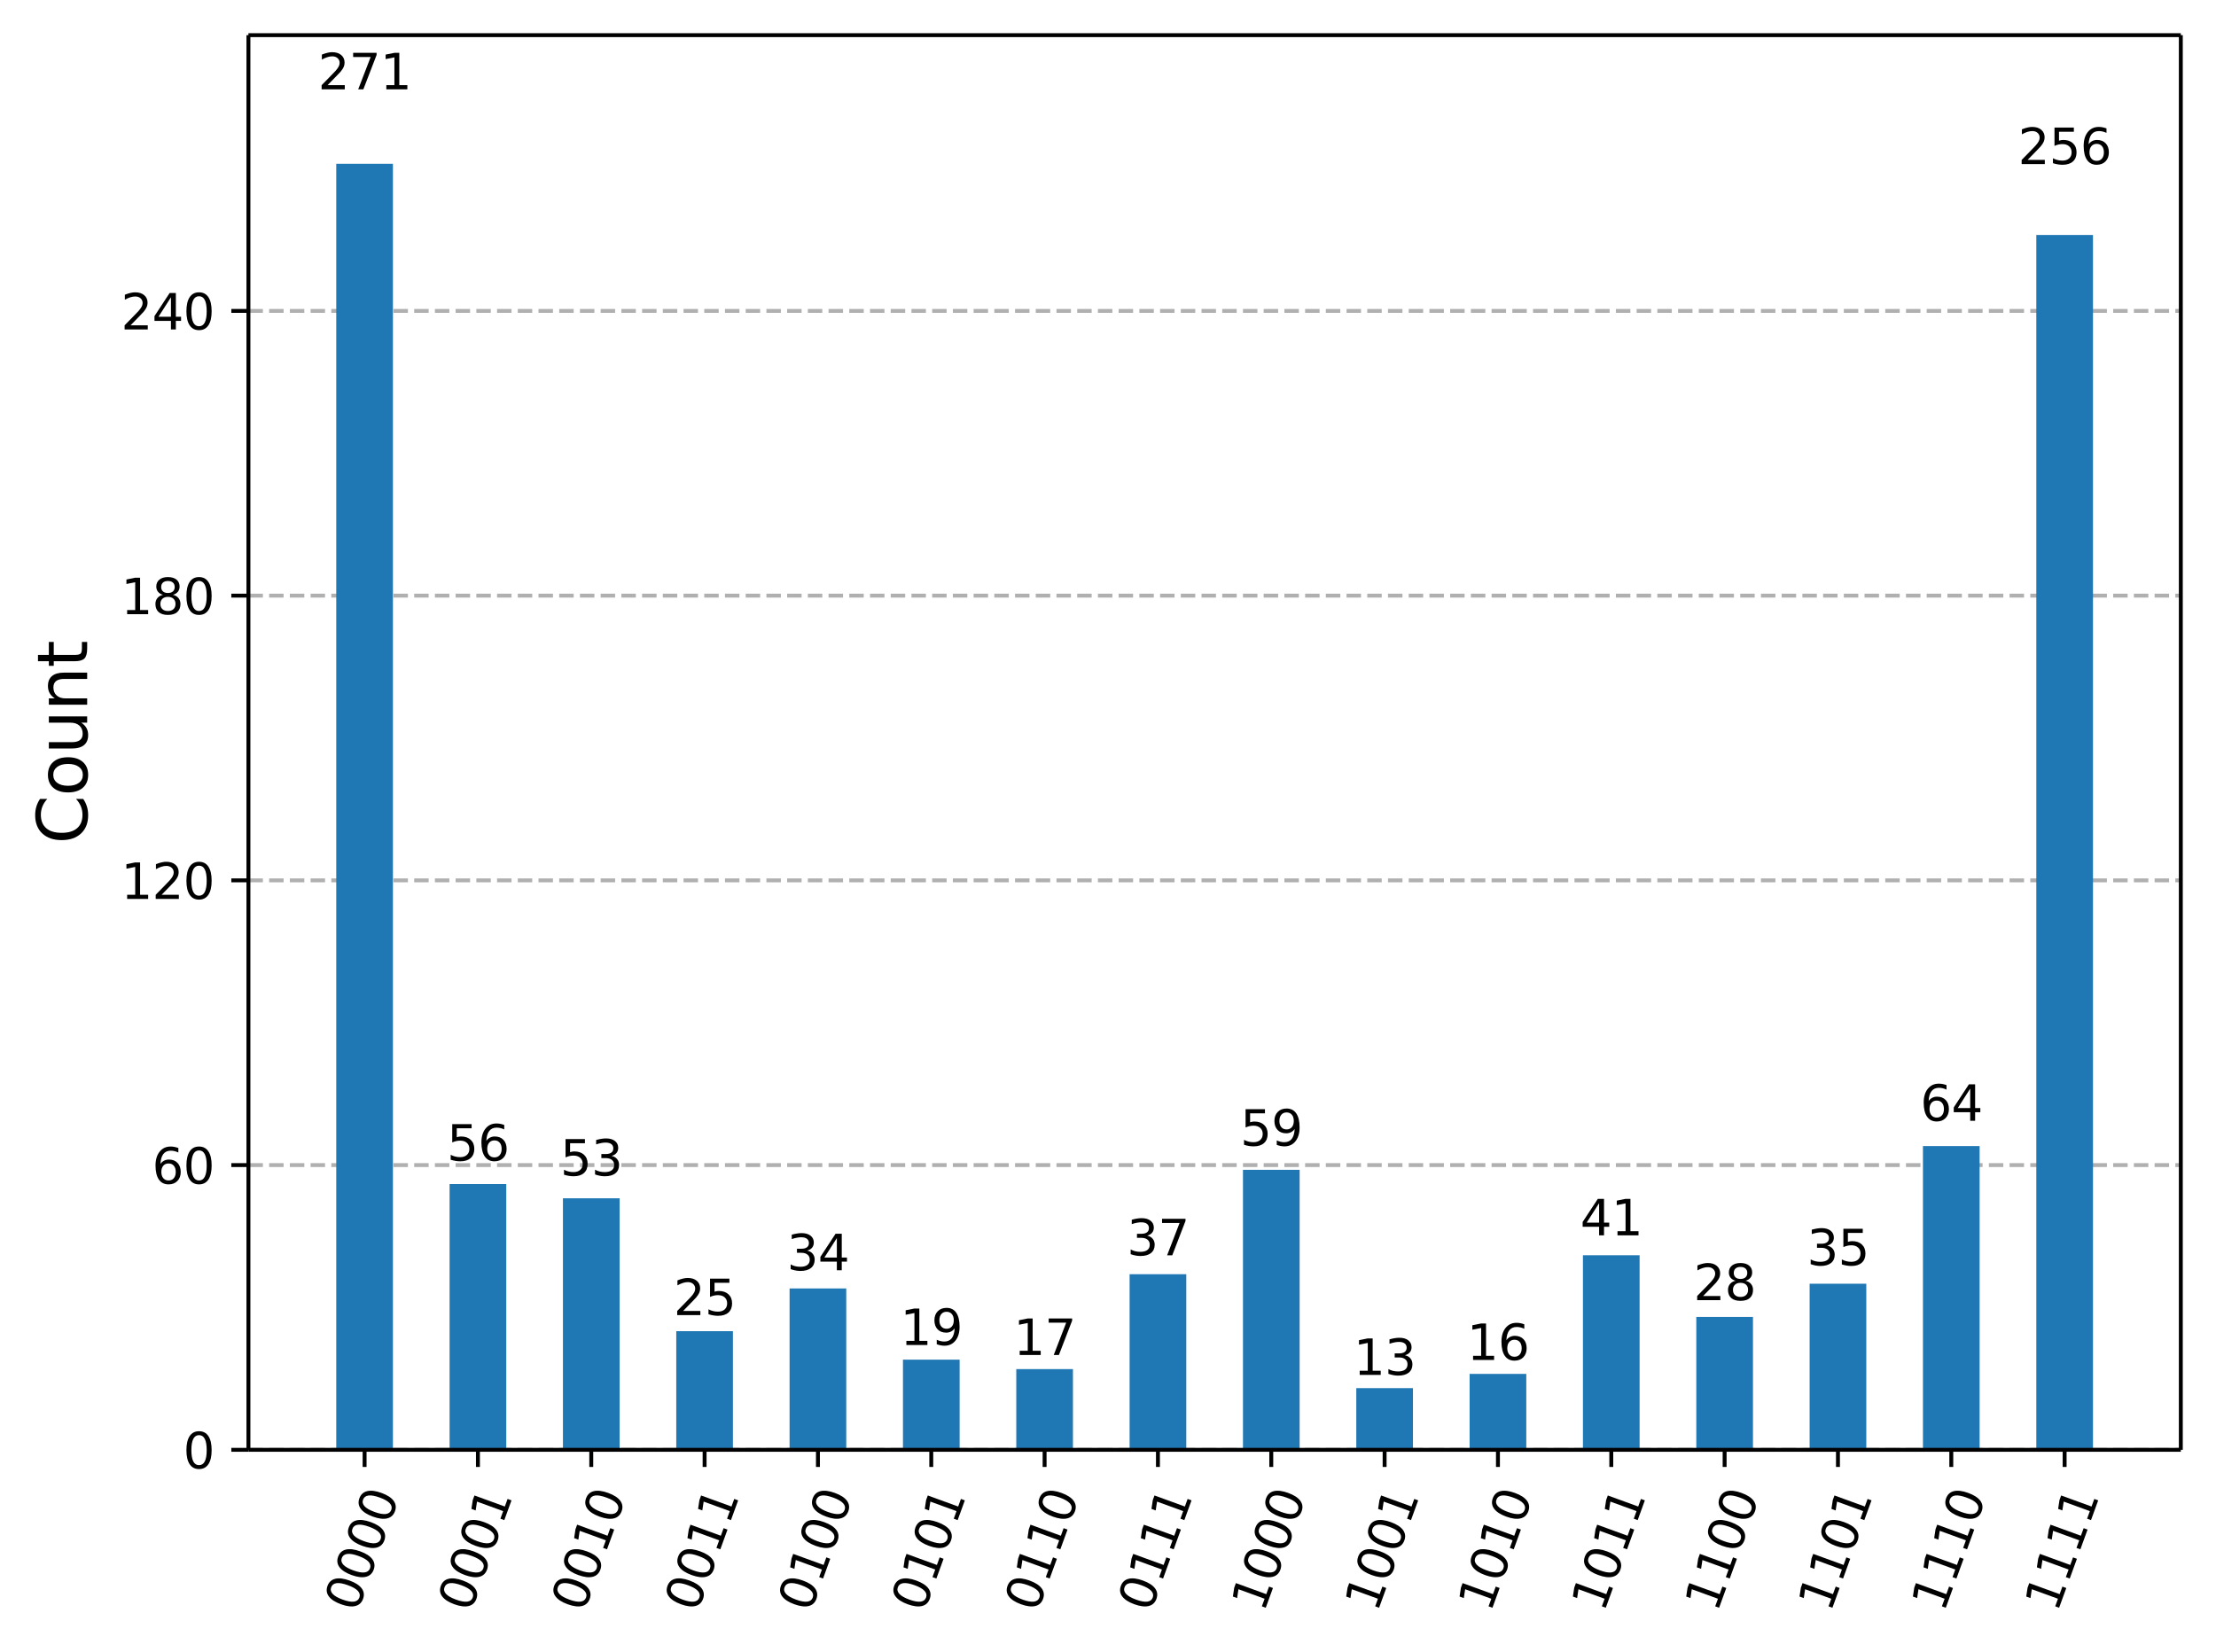 <?xml version="1.0" encoding="UTF-8"?><!DOCTYPE svg  PUBLIC '-//W3C//DTD SVG 1.1//EN'  'http://www.w3.org/Graphics/SVG/1.1/DTD/svg11.dtd'><svg width="453.48pt" height="338.16pt" version="1.1" viewBox="0 0 453.48 338.16" xmlns="http://www.w3.org/2000/svg" xmlns:xlink="http://www.w3.org/1999/xlink"><defs><style type="text/css">*{stroke-linejoin: round; stroke-linecap: butt}</style></defs><path d="m0 338.16h453.48v-338.16h-453.48z" fill="#ffffff"/><path d="m50.837 296.73h395.44v-289.53h-395.44z" fill="#ffffff"/><defs><path id="33429957df4" d="m0 0v3.5" stroke="#000000" stroke-width=".8"/></defs><use x="74.61" y="296.734" stroke="#000000" stroke-width=".8" xlink:href="#33429957df4"/><g transform="translate(73.045 330.25) rotate(-70) scale(.1 -.1)"><defs><path id="DejaVuSans-30" transform="scale(.016)" d="m2034 4250q-487 0-733-480-245-479-245-1442 0-959 245-1439 246-480 733-480 491 0 736 480 246 480 246 1439 0 963-246 1442-245 480-736 480zm0 500q785 0 1199-621 414-620 414-1801 0-1178-414-1799-414-620-1199-620-784 0-1198 620-414 621-414 1799 0 1181 414 1801 414 621 1198 621z"/></defs><use xlink:href="#DejaVuSans-30"/><use transform="translate(63.623)" xlink:href="#DejaVuSans-30"/><use transform="translate(127.25)" xlink:href="#DejaVuSans-30"/><use transform="translate(190.87)" xlink:href="#DejaVuSans-30"/></g><use x="97.803" y="296.734" stroke="#000000" stroke-width=".8" xlink:href="#33429957df4"/><g transform="translate(96.238 330.25) rotate(-70) scale(.1 -.1)"><defs><path id="DejaVuSans-31" transform="scale(.016)" d="m794 531h1031v3560l-1122-225v575l1116 225h631v-4135h1031v-531h-2687v531z"/></defs><use xlink:href="#DejaVuSans-30"/><use transform="translate(63.623)" xlink:href="#DejaVuSans-30"/><use transform="translate(127.25)" xlink:href="#DejaVuSans-30"/><use transform="translate(190.87)" xlink:href="#DejaVuSans-31"/></g><use x="120.996" y="296.734" stroke="#000000" stroke-width=".8" xlink:href="#33429957df4"/><g transform="translate(119.43 330.25) rotate(-70) scale(.1 -.1)"><use xlink:href="#DejaVuSans-30"/><use transform="translate(63.623)" xlink:href="#DejaVuSans-30"/><use transform="translate(127.25)" xlink:href="#DejaVuSans-31"/><use transform="translate(190.87)" xlink:href="#DejaVuSans-30"/></g><use x="144.189" y="296.734" stroke="#000000" stroke-width=".8" xlink:href="#33429957df4"/><g transform="translate(142.62 330.25) rotate(-70) scale(.1 -.1)"><use xlink:href="#DejaVuSans-30"/><use transform="translate(63.623)" xlink:href="#DejaVuSans-30"/><use transform="translate(127.25)" xlink:href="#DejaVuSans-31"/><use transform="translate(190.87)" xlink:href="#DejaVuSans-31"/></g><use x="167.382" y="296.734" stroke="#000000" stroke-width=".8" xlink:href="#33429957df4"/><g transform="translate(165.82 330.25) rotate(-70) scale(.1 -.1)"><use xlink:href="#DejaVuSans-30"/><use transform="translate(63.623)" xlink:href="#DejaVuSans-31"/><use transform="translate(127.25)" xlink:href="#DejaVuSans-30"/><use transform="translate(190.87)" xlink:href="#DejaVuSans-30"/></g><use x="190.574" y="296.734" stroke="#000000" stroke-width=".8" xlink:href="#33429957df4"/><g transform="translate(189.01 330.25) rotate(-70) scale(.1 -.1)"><use xlink:href="#DejaVuSans-30"/><use transform="translate(63.623)" xlink:href="#DejaVuSans-31"/><use transform="translate(127.25)" xlink:href="#DejaVuSans-30"/><use transform="translate(190.87)" xlink:href="#DejaVuSans-31"/></g><use x="213.767" y="296.734" stroke="#000000" stroke-width=".8" xlink:href="#33429957df4"/><g transform="translate(212.2 330.25) rotate(-70) scale(.1 -.1)"><use xlink:href="#DejaVuSans-30"/><use transform="translate(63.623)" xlink:href="#DejaVuSans-31"/><use transform="translate(127.25)" xlink:href="#DejaVuSans-31"/><use transform="translate(190.87)" xlink:href="#DejaVuSans-30"/></g><use x="236.96" y="296.734" stroke="#000000" stroke-width=".8" xlink:href="#33429957df4"/><g transform="translate(235.4 330.25) rotate(-70) scale(.1 -.1)"><use xlink:href="#DejaVuSans-30"/><use transform="translate(63.623)" xlink:href="#DejaVuSans-31"/><use transform="translate(127.25)" xlink:href="#DejaVuSans-31"/><use transform="translate(190.87)" xlink:href="#DejaVuSans-31"/></g><use x="260.153" y="296.734" stroke="#000000" stroke-width=".8" xlink:href="#33429957df4"/><g transform="translate(258.59 330.25) rotate(-70) scale(.1 -.1)"><use xlink:href="#DejaVuSans-31"/><use transform="translate(63.623)" xlink:href="#DejaVuSans-30"/><use transform="translate(127.25)" xlink:href="#DejaVuSans-30"/><use transform="translate(190.87)" xlink:href="#DejaVuSans-30"/></g><use x="283.346" y="296.734" stroke="#000000" stroke-width=".8" xlink:href="#33429957df4"/><g transform="translate(281.78 330.25) rotate(-70) scale(.1 -.1)"><use xlink:href="#DejaVuSans-31"/><use transform="translate(63.623)" xlink:href="#DejaVuSans-30"/><use transform="translate(127.25)" xlink:href="#DejaVuSans-30"/><use transform="translate(190.87)" xlink:href="#DejaVuSans-31"/></g><use x="306.539" y="296.734" stroke="#000000" stroke-width=".8" xlink:href="#33429957df4"/><g transform="translate(304.98 330.25) rotate(-70) scale(.1 -.1)"><use xlink:href="#DejaVuSans-31"/><use transform="translate(63.623)" xlink:href="#DejaVuSans-30"/><use transform="translate(127.25)" xlink:href="#DejaVuSans-31"/><use transform="translate(190.87)" xlink:href="#DejaVuSans-30"/></g><use x="329.732" y="296.734" stroke="#000000" stroke-width=".8" xlink:href="#33429957df4"/><g transform="translate(328.17 330.25) rotate(-70) scale(.1 -.1)"><use xlink:href="#DejaVuSans-31"/><use transform="translate(63.623)" xlink:href="#DejaVuSans-30"/><use transform="translate(127.25)" xlink:href="#DejaVuSans-31"/><use transform="translate(190.87)" xlink:href="#DejaVuSans-31"/></g><use x="352.925" y="296.734" stroke="#000000" stroke-width=".8" xlink:href="#33429957df4"/><g transform="translate(351.36 330.25) rotate(-70) scale(.1 -.1)"><use xlink:href="#DejaVuSans-31"/><use transform="translate(63.623)" xlink:href="#DejaVuSans-31"/><use transform="translate(127.25)" xlink:href="#DejaVuSans-30"/><use transform="translate(190.87)" xlink:href="#DejaVuSans-30"/></g><use x="376.118" y="296.734" stroke="#000000" stroke-width=".8" xlink:href="#33429957df4"/><g transform="translate(374.55 330.25) rotate(-70) scale(.1 -.1)"><use xlink:href="#DejaVuSans-31"/><use transform="translate(63.623)" xlink:href="#DejaVuSans-31"/><use transform="translate(127.25)" xlink:href="#DejaVuSans-30"/><use transform="translate(190.87)" xlink:href="#DejaVuSans-31"/></g><use x="399.311" y="296.734" stroke="#000000" stroke-width=".8" xlink:href="#33429957df4"/><g transform="translate(397.75 330.25) rotate(-70) scale(.1 -.1)"><use xlink:href="#DejaVuSans-31"/><use transform="translate(63.623)" xlink:href="#DejaVuSans-31"/><use transform="translate(127.25)" xlink:href="#DejaVuSans-31"/><use transform="translate(190.87)" xlink:href="#DejaVuSans-30"/></g><use x="422.504" y="296.734" stroke="#000000" stroke-width=".8" xlink:href="#33429957df4"/><g transform="translate(420.94 330.25) rotate(-70) scale(.1 -.1)"><use xlink:href="#DejaVuSans-31"/><use transform="translate(63.623)" xlink:href="#DejaVuSans-31"/><use transform="translate(127.25)" xlink:href="#DejaVuSans-31"/><use transform="translate(190.87)" xlink:href="#DejaVuSans-31"/></g><path d="m50.837 296.73h395.44" clip-path="url(#23631a8903b)" fill="none" stroke="#b0b0b0" stroke-dasharray="2.96,1.28" stroke-width=".8"/><defs><path id="eec7f68b4e8" d="m0 0h-3.5" stroke="#000000" stroke-width=".8"/></defs><use x="50.837" y="296.734" stroke="#000000" stroke-width=".8" xlink:href="#eec7f68b4e8"/><g transform="translate(37.474 300.53) scale(.1 -.1)"><use xlink:href="#DejaVuSans-30"/></g><path d="m50.837 238.46h395.44" clip-path="url(#23631a8903b)" fill="none" stroke="#b0b0b0" stroke-dasharray="2.96,1.28" stroke-width=".8"/><use x="50.837" y="238.458" stroke="#000000" stroke-width=".8" xlink:href="#eec7f68b4e8"/><g transform="translate(31.112 242.26) scale(.1 -.1)"><defs><path id="DejaVuSans-36" transform="scale(.016)" d="m2113 2584q-425 0-674-291-248-290-248-796 0-503 248-796 249-292 674-292t673 292q248 293 248 796 0 506-248 796-248 291-673 291zm1253 1979v-575q-238 112-480 171-242 60-480 60-625 0-955-422-329-422-376-1275 184 272 462 417 279 145 613 145 703 0 1111-427 408-426 408-1160 0-719-425-1154-425-434-1131-434-810 0-1238 620-428 621-428 1799 0 1106 525 1764t1409 658q238 0 480-47t505-140z"/></defs><use xlink:href="#DejaVuSans-36"/><use transform="translate(63.623)" xlink:href="#DejaVuSans-30"/></g><path d="m50.837 180.18h395.44" clip-path="url(#23631a8903b)" fill="none" stroke="#b0b0b0" stroke-dasharray="2.96,1.28" stroke-width=".8"/><use x="50.837" y="180.182" stroke="#000000" stroke-width=".8" xlink:href="#eec7f68b4e8"/><g transform="translate(24.749 183.98) scale(.1 -.1)"><defs><path id="DejaVuSans-32" transform="scale(.016)" d="m1228 531h2203v-531h-2962v531q359 372 979 998 621 627 780 809 303 340 423 576 121 236 121 464 0 372-261 606-261 235-680 235-297 0-627-103-329-103-704-313v638q381 153 712 231 332 78 607 78 725 0 1156-363 431-362 431-968 0-288-108-546-107-257-392-607-78-91-497-524-418-433-1181-1211z"/></defs><use xlink:href="#DejaVuSans-31"/><use transform="translate(63.623)" xlink:href="#DejaVuSans-32"/><use transform="translate(127.25)" xlink:href="#DejaVuSans-30"/></g><path d="m50.837 121.91h395.44" clip-path="url(#23631a8903b)" fill="none" stroke="#b0b0b0" stroke-dasharray="2.96,1.28" stroke-width=".8"/><use x="50.837" y="121.906" stroke="#000000" stroke-width=".8" xlink:href="#eec7f68b4e8"/><g transform="translate(24.749 125.71) scale(.1 -.1)"><defs><path id="DejaVuSans-38" transform="scale(.016)" d="m2034 2216q-450 0-708-241-257-241-257-662 0-422 257-663 258-241 708-241t709 242q260 243 260 662 0 421-258 662-257 241-711 241zm-631 268q-406 100-633 378-226 279-226 679 0 559 398 884 399 325 1092 325 697 0 1094-325t397-884q0-400-227-679-226-278-629-378 456-106 710-416 255-309 255-755 0-679-414-1042-414-362-1186-362-771 0-1186 362-414 363-414 1042 0 446 256 755 257 310 713 416zm-231 997q0-362 226-565 227-203 636-203 407 0 636 203 230 203 230 565 0 363-230 566-229 203-636 203-409 0-636-203-226-203-226-566z"/></defs><use xlink:href="#DejaVuSans-31"/><use transform="translate(63.623)" xlink:href="#DejaVuSans-38"/><use transform="translate(127.25)" xlink:href="#DejaVuSans-30"/></g><path d="m50.837 63.63h395.44" clip-path="url(#23631a8903b)" fill="none" stroke="#b0b0b0" stroke-dasharray="2.96,1.28" stroke-width=".8"/><use x="50.837" y="63.63" stroke="#000000" stroke-width=".8" xlink:href="#eec7f68b4e8"/><g transform="translate(24.749 67.43) scale(.1 -.1)"><defs><path id="DejaVuSans-34" transform="scale(.016)" d="m2419 4116-1594-2491h1594v2491zm-166 550h794v-3041h666v-525h-666v-1100h-628v1100h-2106v609l1940 2957z"/></defs><use xlink:href="#DejaVuSans-32"/><use transform="translate(63.623)" xlink:href="#DejaVuSans-34"/><use transform="translate(127.25)" xlink:href="#DejaVuSans-30"/></g><g transform="translate(17.838 172.75) rotate(-90) scale(.14 -.14)"><defs><path id="DejaVuSans-43" transform="scale(.016)" d="m4122 4306v-665q-319 297-680 443-361 147-767 147-800 0-1225-489t-425-1414q0-922 425-1411t1225-489q406 0 767 147t680 444v-660q-331-225-702-338-370-112-782-112-1060 0-1670 648-609 649-609 1771 0 1125 609 1773 610 649 1670 649 418 0 788-111 371-111 696-333z"/><path id="DejaVuSans-6f" transform="scale(.016)" d="m1959 3097q-462 0-731-361t-269-989 267-989q268-361 733-361 460 0 728 362 269 363 269 988 0 622-269 986-268 364-728 364zm0 487q750 0 1178-488 429-487 429-1349 0-859-429-1349-428-489-1178-489-753 0-1180 489-426 490-426 1349 0 862 426 1349 427 488 1180 488z"/><path id="DejaVuSans-75" transform="scale(.016)" d="m544 1381v2119h575v-2097q0-497 193-746 194-248 582-248 465 0 735 297 271 297 271 810v1984h575v-3500h-575v538q-209-319-486-474-276-155-642-155-603 0-916 375-312 375-312 1097zm1447 2203z"/><path id="DejaVuSans-6e" transform="scale(.016)" d="m3513 2113v-2113h-575v2094q0 497-194 743-194 247-581 247-466 0-735-297-269-296-269-809v-1978h-578v3500h578v-544q207 316 486 472 280 156 646 156 603 0 912-373 310-373 310-1098z"/><path id="DejaVuSans-74" transform="scale(.016)" d="m1172 4494v-994h1184v-447h-1184v-1900q0-428 117-550t477-122h590v-481h-590q-666 0-919 248-253 249-253 905v1900h-422v447h422v994h578z"/></defs><use xlink:href="#DejaVuSans-43"/><use transform="translate(69.824)" xlink:href="#DejaVuSans-6f"/><use transform="translate(131.01)" xlink:href="#DejaVuSans-75"/><use transform="translate(194.38)" xlink:href="#DejaVuSans-6e"/><use transform="translate(257.76)" xlink:href="#DejaVuSans-74"/></g><path d="m68.811 296.73h11.596v-263.21h-11.596z" clip-path="url(#23631a8903b)" fill="#1f77b4"/><path d="m92.004 296.73h11.596v-54.391h-11.596z" clip-path="url(#23631a8903b)" fill="#1f77b4"/><path d="m115.2 296.73h11.596v-51.477h-11.596z" clip-path="url(#23631a8903b)" fill="#1f77b4"/><path d="m138.39 296.73h11.596v-24.282h-11.596z" clip-path="url(#23631a8903b)" fill="#1f77b4"/><path d="m161.58 296.73h11.596v-33.023h-11.596z" clip-path="url(#23631a8903b)" fill="#1f77b4"/><path d="m184.78 296.73h11.596v-18.454h-11.596z" clip-path="url(#23631a8903b)" fill="#1f77b4"/><path d="m207.97 296.73h11.596v-16.511h-11.596z" clip-path="url(#23631a8903b)" fill="#1f77b4"/><path d="m231.16 296.73h11.596v-35.937h-11.596z" clip-path="url(#23631a8903b)" fill="#1f77b4"/><path d="m254.36 296.73h11.596v-57.305h-11.596z" clip-path="url(#23631a8903b)" fill="#1f77b4"/><path d="m277.55 296.73h11.596v-12.626h-11.596z" clip-path="url(#23631a8903b)" fill="#1f77b4"/><path d="m300.74 296.73h11.596v-15.54h-11.596z" clip-path="url(#23631a8903b)" fill="#1f77b4"/><path d="m323.93 296.73h11.596v-39.822h-11.596z" clip-path="url(#23631a8903b)" fill="#1f77b4"/><path d="m347.13 296.73h11.596v-27.195h-11.596z" clip-path="url(#23631a8903b)" fill="#1f77b4"/><path d="m370.32 296.73h11.596v-33.994h-11.596z" clip-path="url(#23631a8903b)" fill="#1f77b4"/><path d="m393.51 296.73h11.596v-62.161h-11.596z" clip-path="url(#23631a8903b)" fill="#1f77b4"/><path d="m416.71 296.73h11.596v-248.64h-11.596z" clip-path="url(#23631a8903b)" fill="#1f77b4"/><path d="m50.837 296.73v-289.53" fill="none" stroke="#000000" stroke-linecap="square" stroke-width=".8"/><path d="m446.28 296.73v-289.53" fill="none" stroke="#000000" stroke-linecap="square" stroke-width=".8"/><path d="m50.837 296.73h395.44" fill="none" stroke="#000000" stroke-linecap="square" stroke-width=".8"/><path d="m50.837 7.2h395.44" fill="none" stroke="#000000" stroke-linecap="square" stroke-width=".8"/><g transform="translate(65.066 18.281) scale(.1 -.1)"><defs><path id="DejaVuSans-37" transform="scale(.016)" d="m525 4666h3e3v-269l-1694-4397h-659l1594 4134h-2241v532z"/></defs><use xlink:href="#DejaVuSans-32"/><use transform="translate(63.623)" xlink:href="#DejaVuSans-37"/><use transform="translate(127.25)" xlink:href="#DejaVuSans-31"/></g><g transform="translate(91.44 237.54) scale(.1 -.1)"><defs><path id="DejaVuSans-35" transform="scale(.016)" d="m691 4666h2478v-532h-1900v-1143q137 47 274 70 138 23 276 23 781 0 1237-428 457-428 457-1159 0-753-469-1171-469-417-1322-417-294 0-599 50-304 50-629 150v635q281-153 581-228t634-75q541 0 856 284 316 284 316 772 0 487-316 771-315 285-856 285-253 0-505-56-251-56-513-175v2344z"/></defs><use xlink:href="#DejaVuSans-35"/><use transform="translate(63.623)" xlink:href="#DejaVuSans-36"/></g><g transform="translate(114.63 240.6) scale(.1 -.1)"><defs><path id="DejaVuSans-33" transform="scale(.016)" d="m2597 2516q453-97 707-404 255-306 255-756 0-690-475-1069-475-378-1350-378-293 0-604 58t-642 174v609q262-153 574-231 313-78 654-78 593 0 904 234t311 681q0 413-289 645-289 233-804 233h-544v519h569q465 0 712 186t247 536q0 359-255 551-254 193-729 193-260 0-557-57-297-56-653-174v562q360 100 674 150t592 50q719 0 1137-327 419-326 419-882 0-388-222-655t-631-370z"/></defs><use xlink:href="#DejaVuSans-35"/><use transform="translate(63.623)" xlink:href="#DejaVuSans-33"/></g><g transform="translate(137.83 269.16) scale(.1 -.1)"><use xlink:href="#DejaVuSans-32"/><use transform="translate(63.623)" xlink:href="#DejaVuSans-35"/></g><g transform="translate(161.02 259.98) scale(.1 -.1)"><use xlink:href="#DejaVuSans-33"/><use transform="translate(63.623)" xlink:href="#DejaVuSans-34"/></g><g transform="translate(184.21 275.28) scale(.1 -.1)"><defs><path id="DejaVuSans-39" transform="scale(.016)" d="m703 97v575q238-113 481-172 244-59 479-59 625 0 954 420 330 420 377 1277-181-269-460-413-278-144-615-144-700 0-1108 423-408 424-408 1159 0 718 425 1152 425 435 1131 435 810 0 1236-621 427-620 427-1801 0-1103-524-1761-523-658-1407-658-238 0-482 47-243 47-506 141zm1256 1978q425 0 673 290 249 291 249 798 0 503-249 795-248 292-673 292t-673-292-248-795q0-507 248-798 248-290 673-290z"/></defs><use xlink:href="#DejaVuSans-31"/><use transform="translate(63.623)" xlink:href="#DejaVuSans-39"/></g><g transform="translate(207.4 277.32) scale(.1 -.1)"><use xlink:href="#DejaVuSans-31"/><use transform="translate(63.623)" xlink:href="#DejaVuSans-37"/></g><g transform="translate(230.6 256.92) scale(.1 -.1)"><use xlink:href="#DejaVuSans-33"/><use transform="translate(63.623)" xlink:href="#DejaVuSans-37"/></g><g transform="translate(253.79 234.48) scale(.1 -.1)"><use xlink:href="#DejaVuSans-35"/><use transform="translate(63.623)" xlink:href="#DejaVuSans-39"/></g><g transform="translate(276.98 281.4) scale(.1 -.1)"><use xlink:href="#DejaVuSans-31"/><use transform="translate(63.623)" xlink:href="#DejaVuSans-33"/></g><g transform="translate(300.18 278.34) scale(.1 -.1)"><use xlink:href="#DejaVuSans-31"/><use transform="translate(63.623)" xlink:href="#DejaVuSans-36"/></g><g transform="translate(323.37 252.84) scale(.1 -.1)"><use xlink:href="#DejaVuSans-34"/><use transform="translate(63.623)" xlink:href="#DejaVuSans-31"/></g><g transform="translate(346.56 266.1) scale(.1 -.1)"><use xlink:href="#DejaVuSans-32"/><use transform="translate(63.623)" xlink:href="#DejaVuSans-38"/></g><g transform="translate(369.76 258.96) scale(.1 -.1)"><use xlink:href="#DejaVuSans-33"/><use transform="translate(63.623)" xlink:href="#DejaVuSans-35"/></g><g transform="translate(392.95 229.39) scale(.1 -.1)"><use xlink:href="#DejaVuSans-36"/><use transform="translate(63.623)" xlink:href="#DejaVuSans-34"/></g><g transform="translate(412.96 33.578) scale(.1 -.1)"><use xlink:href="#DejaVuSans-32"/><use transform="translate(63.623)" xlink:href="#DejaVuSans-35"/><use transform="translate(127.25)" xlink:href="#DejaVuSans-36"/></g><defs><clipPath id="23631a8903b"><rect x="50.837" y="7.2" width="395.44" height="289.53"/></clipPath></defs></svg>